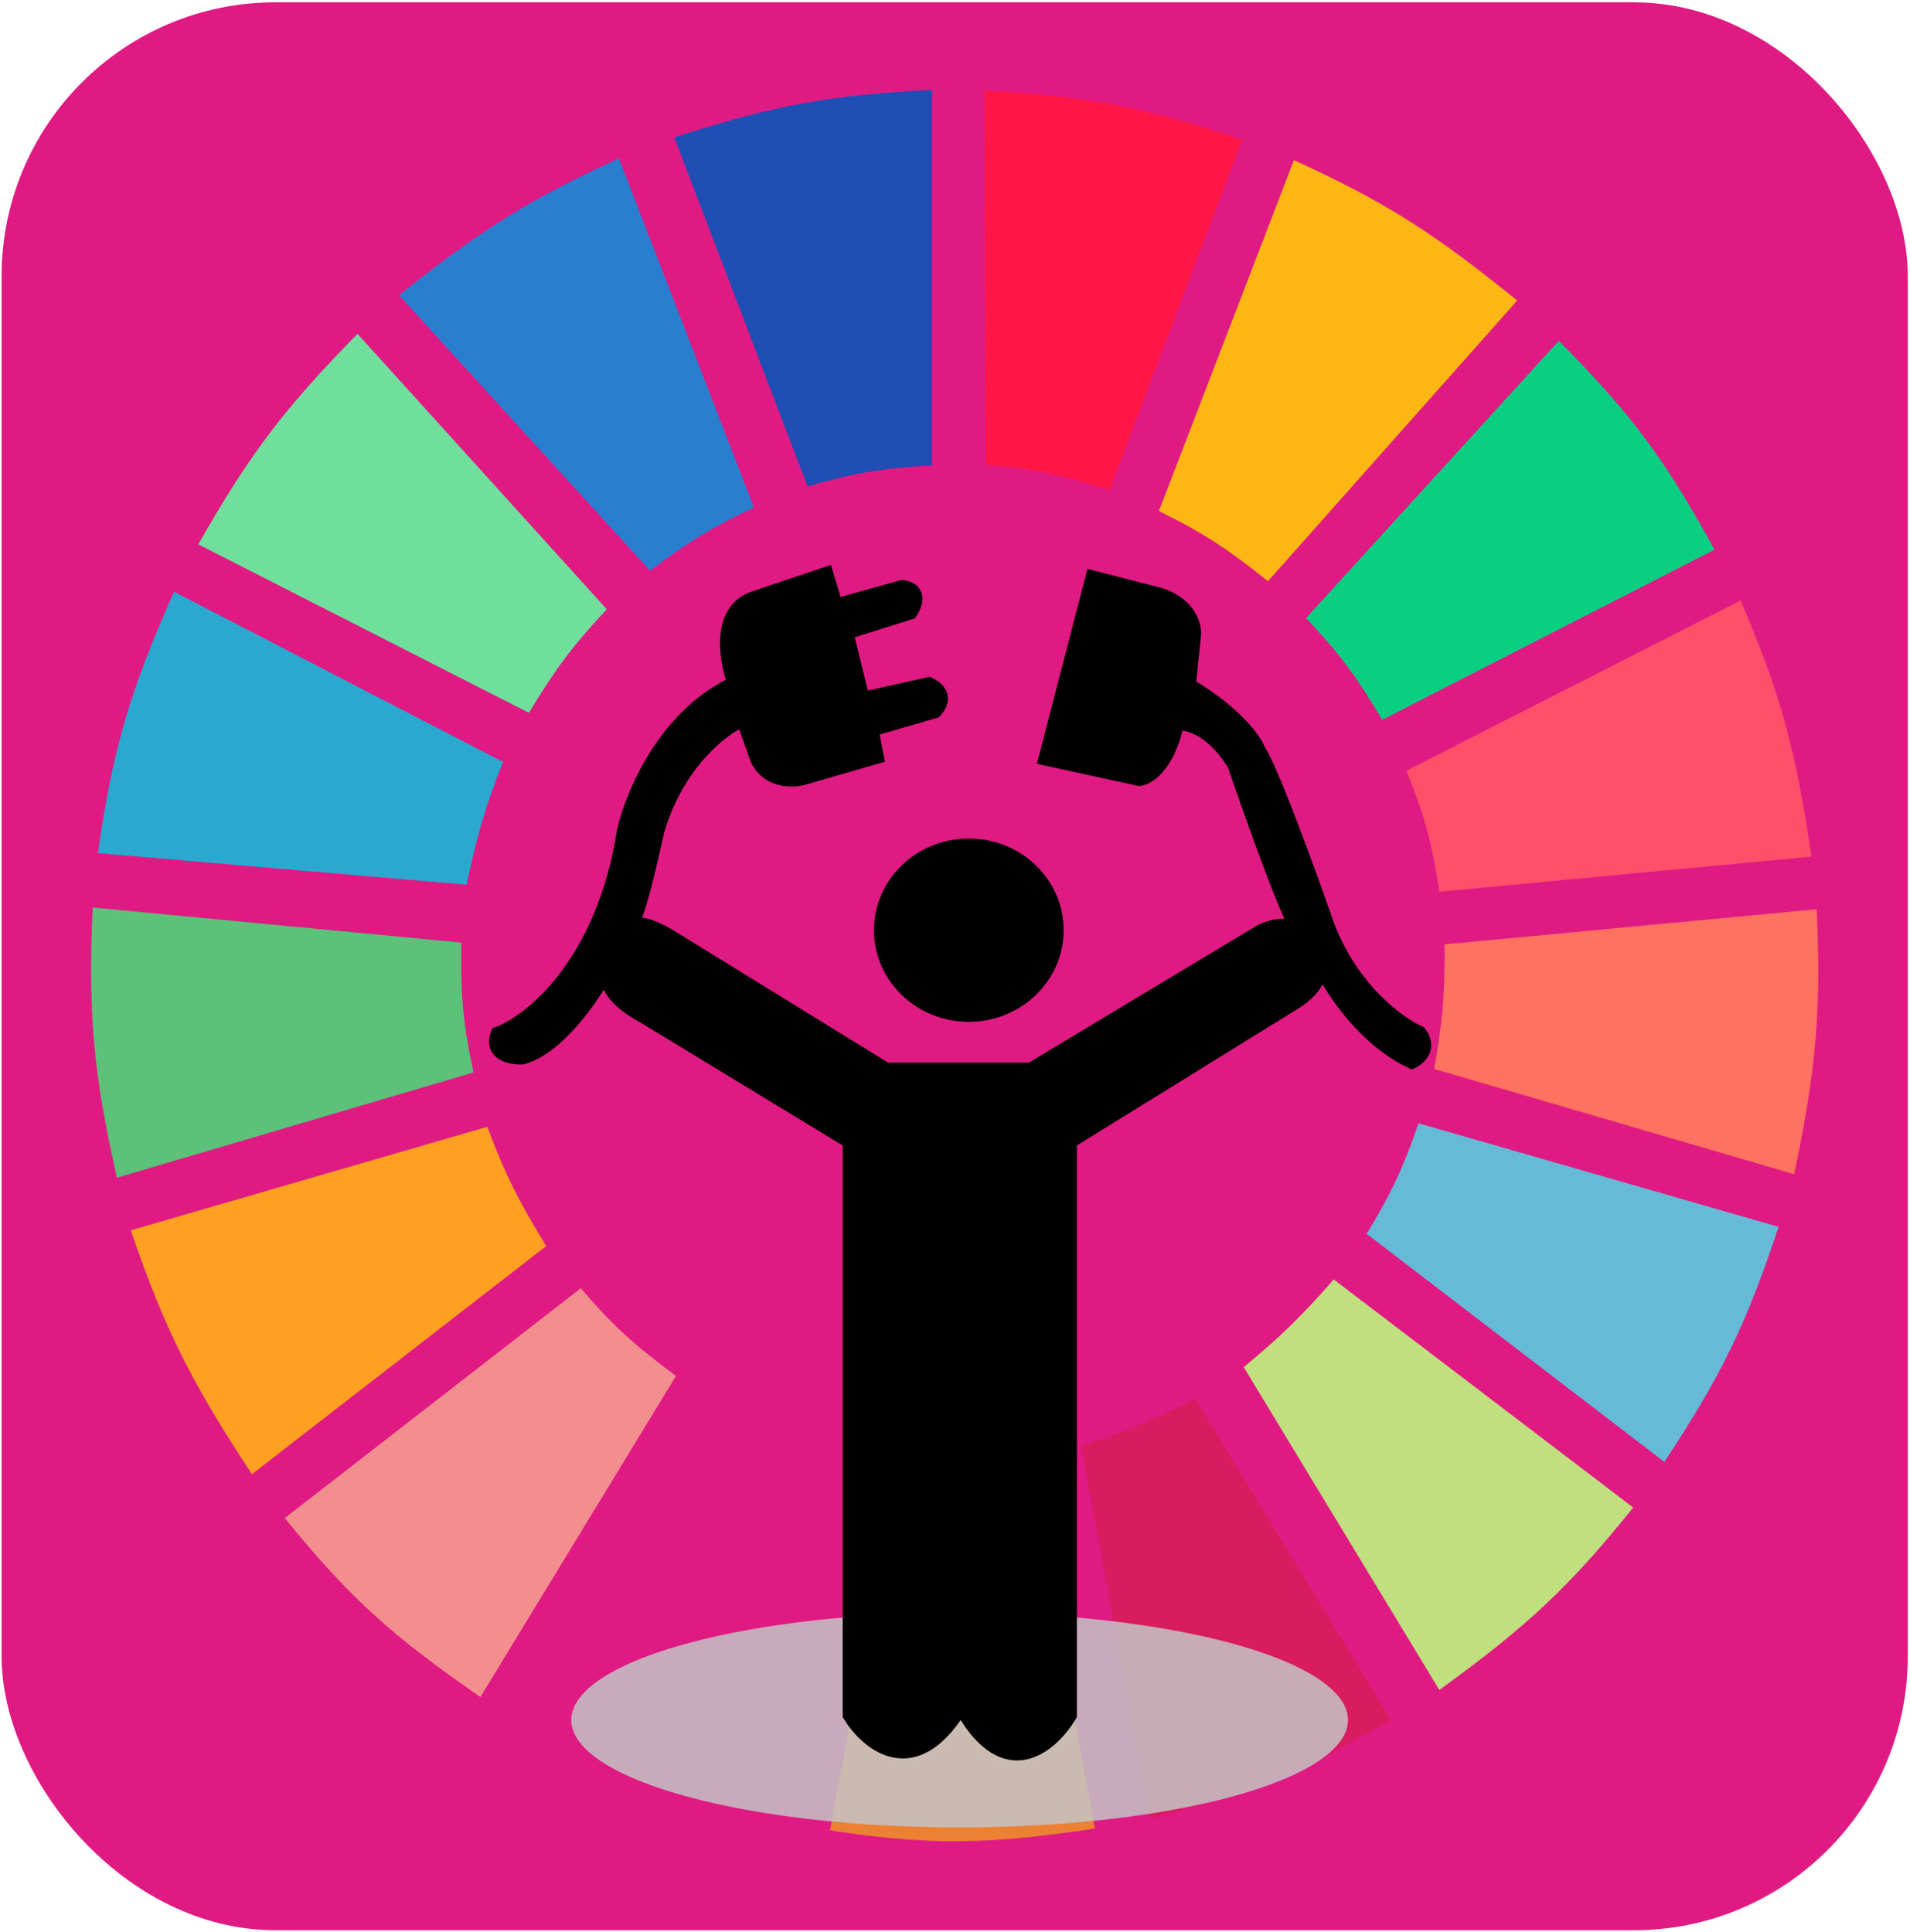 <svg width="687" height="695" viewBox="0 0 687 695" fill="none" xmlns="http://www.w3.org/2000/svg">
<rect x="0.571" y="0.831" width="685.626" height="693.507" rx="98.51" fill="#E01A83"/>
<path d="M290.466 174.993L242.527 49.409C277.338 38.231 297.494 34.142 335.292 32.37V167.42C317.327 168.427 307.484 170.049 290.466 174.993Z" fill="#1F4EB4"/>
<path d="M354.523 167.157L354.155 32.5C390.606 34.707 410.867 38.209 446.784 50.281L399.05 176.367C381.921 170.783 372.158 168.722 354.523 167.157Z" fill="#FF1546"/>
<path d="M416.847 183.828L465.408 57.612C499.934 73.365 517.082 84.967 545.721 108.099L456.069 209.071C442.05 197.866 433.666 192.125 416.847 183.828Z" fill="#FDB714"/>
<path d="M469.769 222.324L560.665 122.613C587.33 149.355 599.235 165.996 616.697 197.712L497.162 258.926C487.93 243.431 482.057 235.32 469.769 222.324Z" fill="#0ACF83"/>
<path d="M505.879 277.227L626.037 216.013C640.926 250.404 646.01 270.741 651.563 308.15L517.708 320.771C515.083 303.311 512.491 293.785 505.879 277.227Z" fill="#FF4F6A"/>
<path d="M515.838 384.51C518.835 367.744 519.79 358 519.573 339.704L653.428 327.082C655.09 363.768 653.264 384.616 645.334 422.375L515.838 384.51Z" fill="#FF7262"/>
<path d="M491.557 443.831C500.334 429.415 504.466 420.747 510.234 404.074L639.731 441.307C628.144 476.331 619.152 494.848 598.64 525.871L491.557 443.831Z" fill="#65BBD7"/>
<path d="M587.435 542.279L479.729 460.239C467.895 473.734 460.784 480.611 447.354 491.793L517.706 607.911C548.861 585.333 564.307 571.096 587.435 542.279Z" fill="#C0DF7E"/>
<path d="M500.275 618.64L429.923 503.153C414.66 510.866 405.721 514.68 388.833 520.192L413.736 653.98C449.414 644.986 468.374 637.211 500.275 618.64Z" fill="#D91B5F"/>
<path d="M323.462 525.24C341.208 526.403 351.159 526.056 368.91 523.978L393.813 657.766C355.75 663.502 334.835 663.972 298.559 658.397L323.462 525.24Z" fill="#EC8134"/>
<path d="M190.229 621.164L259.958 505.046C275.767 513.314 285.357 516.833 303.539 521.454L278.636 655.242C240.992 646.2 221.407 639.051 190.229 621.164Z" fill="#E01A83"/>
<path d="M102.444 546.066L208.906 463.395C220.777 477.363 228.498 484.027 243.147 494.949L172.796 610.436C142.002 589.151 126.23 575.485 102.444 546.066Z" fill="#F28E8E"/>
<path d="M90.617 530.289C69.44 498.137 59.558 479.103 47.036 442.569L175.288 405.336C181.693 422.586 186.551 431.922 196.455 448.249L90.617 530.289Z" fill="#FFA023"/>
<path d="M42.055 423.637C33.816 387.114 31.584 365.929 33.339 326.451L165.948 339.073C165.609 358.623 166.653 368.786 170.306 385.772L42.055 423.637Z" fill="#5CC279"/>
<path d="M35.207 306.888L167.817 318.247C171.496 300.851 174.254 291.168 180.891 274.072L62.601 212.857C46.879 248.318 40.645 268.848 35.207 306.888Z" fill="#2AA8D0"/>
<path d="M71.317 195.818C89.853 163.184 102.481 146.678 128.595 120.089L218.246 219.168C206.115 232.134 199.996 240.307 190.23 256.402L71.317 195.818Z" fill="#70DF9C"/>
<path d="M233.811 205.284C247.261 195.147 255.354 190.072 271.166 182.566L222.605 56.981C191.005 71.496 173.655 82.122 143.537 106.205L233.811 205.284Z" fill="#2A7ED0"/>
<ellipse cx="345.162" cy="618.716" rx="139.691" ry="38.649" fill="#C4C4C4" fill-opacity="0.85"/>
<path d="M223.846 299.036C216.348 346.536 190.522 367.111 178.545 371.461C175.546 379.552 183.544 381.139 187.918 380.922C200.915 377.529 213.537 359.064 218.223 350.255L227.595 332.312C230.199 329.584 234.751 308.938 236.968 299.036C243.966 275.024 259.879 262.714 266.96 259.56L271.959 273.589C276.458 282.202 285.914 281.527 290.08 280.114L316.01 272.61L314.136 262.823L336.63 256.298C341.879 250.556 337.151 246.728 334.131 245.532L310.699 250.752L305.076 227.915L327.882 220.738C332.631 213.169 327.57 210.842 324.446 210.624L301.014 217.149L297.578 205.731L270.397 214.866C257.65 219.824 260.504 237.376 263.524 245.532C238.53 257.277 226.658 286.095 223.846 299.036Z" fill="black"/>
<path d="M227.595 332.312L218.223 350.255C217.39 352.756 218.785 359.39 231.032 365.915L305.076 410.936V617.12C311.116 627.124 327.32 641.262 343.816 617.772V520.553C345.315 518.465 346.94 519.683 347.565 520.553L347.252 617.772C362.998 642.566 379.223 627.668 385.368 617.12V410.936L466.597 360.695C474.845 355.214 475.449 349.929 474.72 347.972C473.366 345.144 469.846 338.511 466.597 334.596C466.461 334.501 466.304 334.333 466.127 334.096C462.709 330.889 456.144 333.039 453.163 334.596L370.684 384.184H318.822L242.591 337.206C233.594 331.464 228.845 331.551 227.595 332.312Z" fill="black"/>
<path d="M466.597 334.596C469.846 338.511 473.366 345.144 474.72 347.972C478.469 356.128 490.341 374.462 507.836 382.553C510.752 381.248 515.459 377.137 510.961 371.135C503.046 367.655 485.155 354.496 476.907 329.702C470.867 312.411 457.662 276.199 453.163 269.674C451.809 265.977 444.915 256.102 428.169 246.185L430.044 228.241C430.252 224.327 427.607 215.779 415.36 212.908L392.553 207.036L375.37 273.263L409.736 280.766C412.965 280.549 420.296 276.264 423.795 260.865C427.128 260.43 435.73 262.692 443.478 275.22C449.643 293.287 462.378 329.081 466.127 334.096C466.291 334.25 466.448 334.416 466.597 334.596Z" fill="black"/>
<path d="M227.595 332.312C230.199 329.584 234.751 308.938 236.968 299.036C243.966 275.024 259.879 262.714 266.96 259.56L271.959 273.589C276.458 282.202 285.914 281.527 290.08 280.114L316.01 272.61L314.136 262.823L336.63 256.298C341.879 250.556 337.151 246.728 334.131 245.532L310.699 250.752L305.076 227.915L327.882 220.738C332.631 213.169 327.57 210.842 324.446 210.624L301.014 217.149L297.578 205.731L270.397 214.866C257.65 219.824 260.504 237.376 263.524 245.532C238.53 257.277 226.658 286.095 223.846 299.036C216.348 346.536 190.522 367.111 178.545 371.461C175.546 379.552 183.544 381.139 187.918 380.922C200.915 377.529 213.537 359.064 218.223 350.255M227.595 332.312L218.223 350.255M227.595 332.312C228.845 331.551 233.594 331.464 242.591 337.206L318.822 384.184H370.684L453.163 334.596C456.144 333.039 462.709 330.889 466.127 334.096M218.223 350.255C217.39 352.756 218.785 359.39 231.032 365.915L305.076 410.936V617.12C311.116 627.124 327.32 641.262 343.816 617.772V520.553C345.315 518.465 346.94 519.683 347.565 520.553L347.252 617.772C362.998 642.566 379.223 627.668 385.368 617.12V410.936L466.597 360.695C474.845 355.214 475.449 349.929 474.72 347.972M466.597 334.596C469.846 338.511 473.366 345.144 474.72 347.972M466.597 334.596C466.461 334.501 466.304 334.333 466.127 334.096M466.597 334.596C466.448 334.416 466.291 334.25 466.127 334.096M474.72 347.972C478.469 356.128 490.341 374.462 507.836 382.553C510.752 381.248 515.459 377.137 510.961 371.135C503.046 367.655 485.155 354.496 476.907 329.702C470.867 312.411 457.662 276.199 453.163 269.674C451.809 265.977 444.915 256.102 428.169 246.185L430.044 228.241C430.252 224.327 427.607 215.779 415.36 212.908L392.553 207.036L375.37 273.263L409.736 280.766C412.965 280.549 420.296 276.264 423.795 260.865C427.128 260.43 435.73 262.692 443.478 275.22C449.643 293.287 462.378 329.081 466.127 334.096" stroke="black" stroke-width="3.94"/>
<ellipse cx="348.457" cy="334.598" rx="34.114" ry="32.966" fill="black"/>
</svg>

